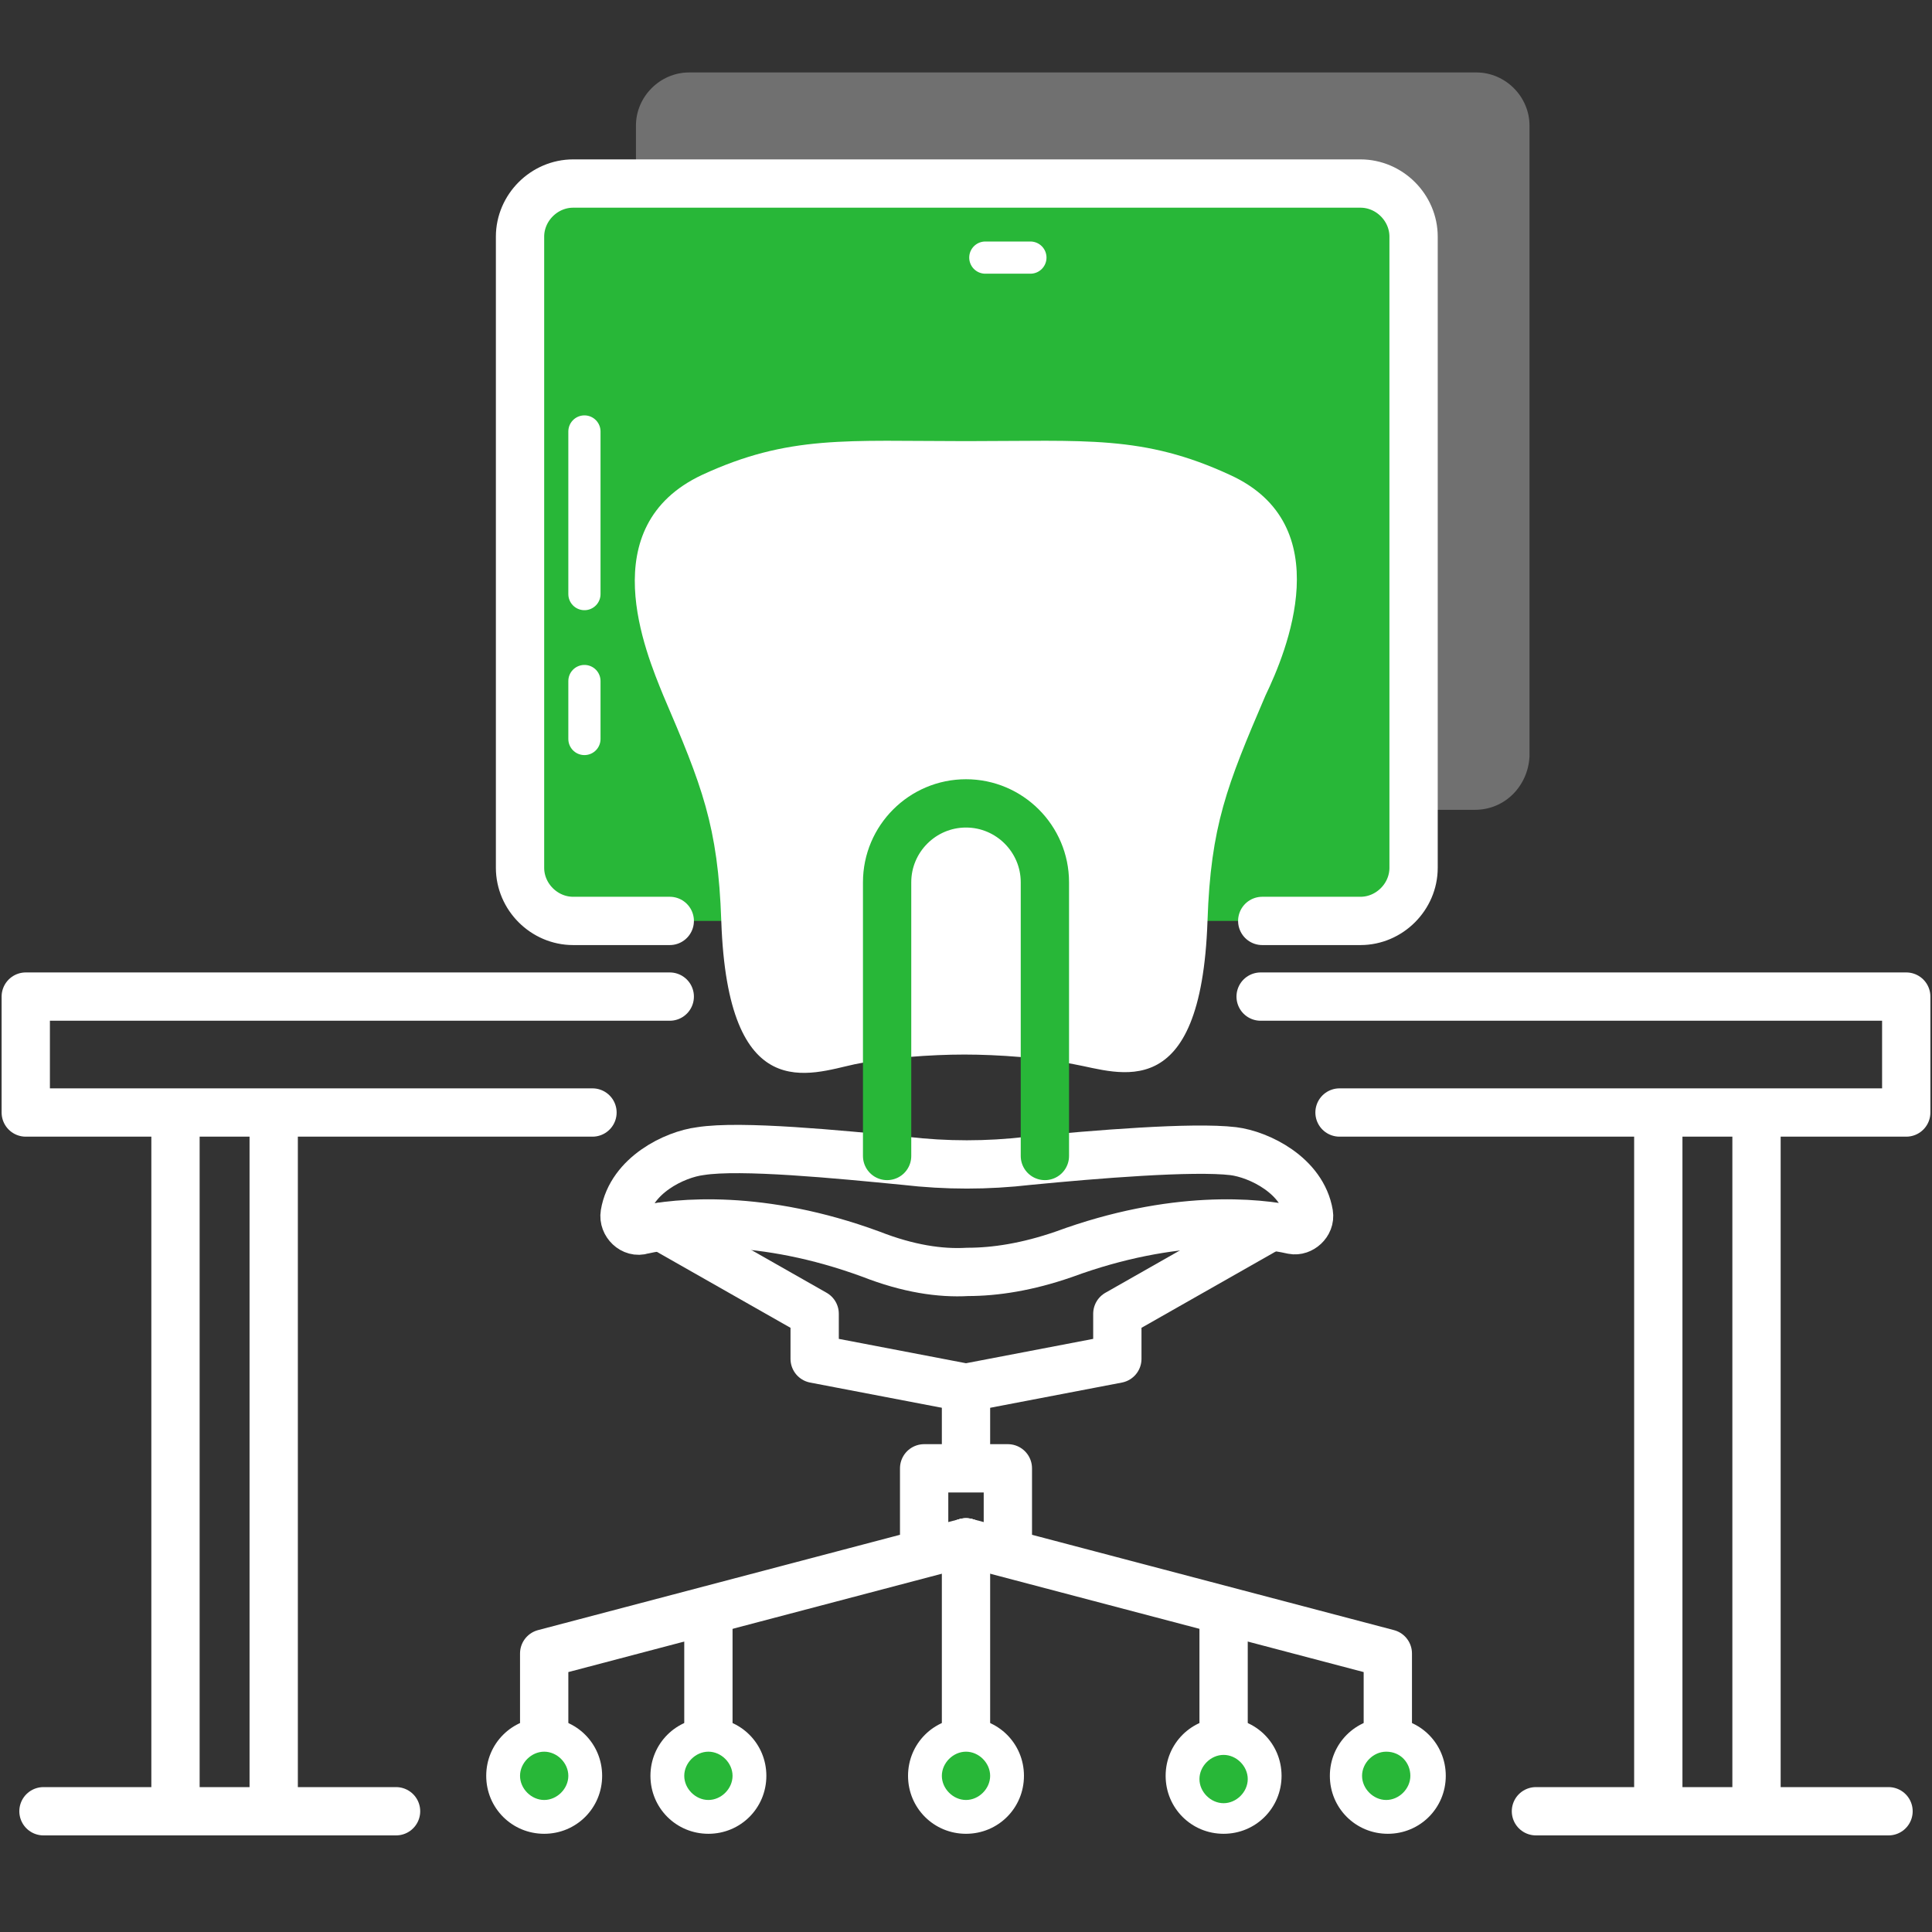 <?xml version="1.0" encoding="utf-8"?>
<!-- Generator: Adobe Illustrator 23.0.3, SVG Export Plug-In . SVG Version: 6.00 Build 0)  -->
<svg xmlns="http://www.w3.org/2000/svg" xmlns:xlink="http://www.w3.org/1999/xlink" x="0px" y="0px"
	 viewBox="0 0 120 120" style="enable-background:new 0 0 120 120;" xml:space="preserve">
<rect x="0" y="0" width="120" height="120" fill="#333333" stroke="none"/>
<style type="text/css">
	.icon-white-67-0{fill:none;stroke:#FFFFFF;}
	.icon-white-67-1{fill:#FFFFFF;}
	.icon-white-67-2{fill:#28b738;stroke:#FFFFFF;}
	.icon-white-67-3{fill:none;stroke:#28b738;}
	.icon-white-67-4{fill:#28b738;}
</style>
<line class="icon-white-67-0 fill-none stroke-white" stroke-width="3" stroke-linecap="round" stroke-linejoin="round" stroke-miterlimit="10" x1="103" y1="112.5" x2="103" y2="69.6"/>
<line class="icon-white-67-0 fill-none stroke-white" stroke-width="3" stroke-linecap="round" stroke-linejoin="round" stroke-miterlimit="10" x1="109.1" y1="69.6" x2="109.1" y2="112.5"/>
<line class="icon-white-67-0 fill-none stroke-white" stroke-width="3" stroke-linecap="round" stroke-linejoin="round" stroke-miterlimit="10" x1="10.9" y1="112.5" x2="10.9" y2="69.6"/>
<line class="icon-white-67-0 fill-none stroke-white" stroke-width="3" stroke-linecap="round" stroke-linejoin="round" stroke-miterlimit="10" x1="17" y1="69.6" x2="17" y2="112.5"/>
<path class="icon-white-67-1 fill-white" opacity=".3" d="M91.6,50.3H42.8c-1.8,0-3.3-1.5-3.3-3.3V7.8c0-1.8,1.5-3.3,3.3-3.3h48.9c1.8,0,3.3,1.5,3.3,3.3V47
	C94.9,48.8,93.5,50.3,91.6,50.3z"/>
<path class="icon-white-67-2 fill-primary stroke-white" stroke-width="3" stroke-linecap="round" stroke-linejoin="round" stroke-miterlimit="10" d="M41.6,57.2h-6c-1.8,0-3.3-1.5-3.3-3.3V14.7c0-1.8,1.5-3.3,3.3-3.3h48.9c1.8,0,3.3,1.5,3.3,3.3v39.2
	c0,1.8-1.5,3.3-3.3,3.3h-6.1"/>
<line class="icon-white-67-0 fill-none stroke-white" stroke-width="2" stroke-linecap="round" stroke-linejoin="round" stroke-miterlimit="10" x1="61.2" y1="16" x2="64" y2="16"/>
<line class="icon-white-67-0 fill-none stroke-white" stroke-width="2" stroke-linecap="round" stroke-linejoin="round" stroke-miterlimit="10" x1="36.3" y1="26.8" x2="36.3" y2="36.9"/>
<line class="icon-white-67-0 fill-none stroke-white" stroke-width="2" stroke-linecap="round" stroke-linejoin="round" stroke-miterlimit="10" x1="36.3" y1="42.3" x2="36.3" y2="45.9"/>
<polyline class="icon-white-67-0 fill-none stroke-white" stroke-width="3" stroke-linecap="round" stroke-linejoin="round" stroke-miterlimit="10" points="57.4,96.4 57.4,91.2 62.6,91.2 62.6,96.4 "/>
<line class="icon-white-67-0 fill-none stroke-white" stroke-width="3" stroke-linecap="round" stroke-linejoin="round" stroke-miterlimit="10" x1="60" y1="91.1" x2="60" y2="86.2"/>
<polyline class="icon-white-67-0 fill-none stroke-white" stroke-width="3" stroke-linecap="round" stroke-linejoin="round" stroke-miterlimit="10" points="78.9,76.2 69.4,81.6 69.4,84.4 60,86.2 50.6,84.4 50.6,81.6 41.1,76.2 "/>
<path class="icon-white-67-0 fill-none stroke-white" stroke-width="3" stroke-linecap="round" stroke-linejoin="round" stroke-miterlimit="10" d="M81.3,75.4c-0.4-2.4-3.1-3.7-4.7-3.9c-2.5-0.3-8.6,0.2-12.7,0.6c-2.6,0.3-5.1,0.3-7.7,0
	c-4.1-0.4-10.2-1-12.7-0.6c-1.6,0.2-4.3,1.5-4.7,3.9c-0.1,0.6,0.5,1.2,1.1,1c2.2-0.5,7.4-1,14.2,1.5c2.3,0.9,4.3,1.2,6,1.1
	c1.7,0,3.7-0.3,6-1.1c6.8-2.5,12-2,14.2-1.5C80.8,76.5,81.4,76,81.3,75.4z"/>
<path class="icon-white-67-1 fill-white" d="M76.4,29.5C71,27,67.4,27.4,60,27.4c-7.4,0-11-0.4-16.4,2.1c-6.8,3.2-3.5,11-2.4,13.7c2.4,5.6,3.4,8.1,3.6,14
	c0.4,11.6,5.5,9.5,8.3,8.9c2-0.4,4.7-0.6,6.8-0.6c2.1,0,4.8,0.2,6.8,0.6c2.8,0.5,7.9,2.7,8.3-8.9c0.2-5.9,1.2-8.4,3.6-14
	C79.9,40.5,83.2,32.6,76.4,29.5z"/>
<path class="icon-white-67-3 fill-none stroke-primary" stroke-width="3" stroke-linecap="round" stroke-linejoin="round" stroke-miterlimit="10" d="M55.1,71.8v-17c0-2.7,2.2-4.9,4.9-4.9l0,0c2.7,0,4.9,2.2,4.9,4.9v17"/>
<g>
	<polyline class="icon-white-67-0 fill-none stroke-white" stroke-width="3" stroke-linecap="round" stroke-linejoin="round" stroke-miterlimit="10" points="33.8,107.4 33.8,102.7 60,95.8 	"/>
	<polyline class="icon-white-67-0 fill-none stroke-white" stroke-width="3" stroke-linecap="round" stroke-linejoin="round" stroke-miterlimit="10" points="86.2,107.4 86.2,102.7 60,95.8 	"/>
	<line class="icon-white-67-0 fill-none stroke-white" stroke-width="3" stroke-linecap="round" stroke-linejoin="round" stroke-miterlimit="10" x1="60" y1="107.4" x2="60" y2="95.8"/>
	<g>
		<line class="icon-white-67-0 fill-none stroke-white" stroke-width="3" stroke-linecap="round" stroke-linejoin="round" stroke-miterlimit="10" x1="76" y1="107.4" x2="76" y2="100.1"/>
		<line class="icon-white-67-0 fill-none stroke-white" stroke-width="3" stroke-linecap="round" stroke-linejoin="round" stroke-miterlimit="10" x1="44" y1="107.4" x2="44" y2="100.1"/>
	</g>
</g>
<g>
	<path class="icon-white-67-1 fill-white" d="M47.6,110.3c0,2-1.6,3.6-3.6,3.6c-2,0-3.6-1.6-3.6-3.6s1.6-3.6,3.6-3.6C46,106.7,47.6,108.3,47.6,110.3z"/>
	<path class="icon-white-67-1 fill-white" d="M37.4,110.3c0,2-1.6,3.6-3.6,3.6c-2,0-3.6-1.6-3.6-3.6c0-2,1.6-3.6,3.6-3.6C35.8,106.7,37.4,108.3,37.4,110.3z
		"/>
	<path class="icon-white-67-1 fill-white" d="M89.8,110.3c0,2-1.6,3.6-3.6,3.6c-2,0-3.6-1.6-3.6-3.6c0-2,1.6-3.6,3.6-3.6C88.2,106.7,89.8,108.3,89.8,110.3z
		"/>
	<path class="icon-white-67-1 fill-white" d="M79.6,110.3c0,2-1.6,3.6-3.6,3.6c-2,0-3.6-1.6-3.6-3.6c0-2,1.6-3.6,3.6-3.6C78,106.7,79.6,108.3,79.6,110.3z"
		/>
	<path class="icon-white-67-1 fill-white" d="M63.6,110.3c0,2-1.6,3.6-3.6,3.6c-2,0-3.6-1.6-3.6-3.6c0-2,1.6-3.6,3.6-3.6C62,106.7,63.6,108.3,63.6,110.3z"
		/>
	<path class="icon-white-67-4 fill-primary" d="M87.6,110.3c0,0.8-0.7,1.5-1.5,1.5c-0.8,0-1.5-0.7-1.5-1.5s0.7-1.5,1.5-1.5C87,108.8,87.6,109.5,87.6,110.3z"
		/>
	<path class="icon-white-67-4 fill-primary" d="M77.5,110.5c0,0.8-0.7,1.5-1.5,1.5c-0.8,0-1.5-0.7-1.5-1.5s0.7-1.5,1.5-1.5C76.8,109,77.5,109.7,77.5,110.5z"
		/>
	<path class="icon-white-67-4 fill-primary" d="M61.5,110.3c0,0.8-0.7,1.5-1.5,1.5c-0.8,0-1.5-0.7-1.5-1.5c0-0.8,0.7-1.5,1.5-1.5
		C60.8,108.8,61.5,109.5,61.5,110.3z"/>
	<path class="icon-white-67-4 fill-primary" d="M45.5,110.3c0,0.8-0.7,1.5-1.5,1.5c-0.8,0-1.5-0.7-1.5-1.5s0.7-1.5,1.5-1.5C44.8,108.8,45.5,109.5,45.5,110.3z
		"/>
	<path class="icon-white-67-4 fill-primary" d="M35.3,110.3c0,0.8-0.7,1.5-1.5,1.5c-0.8,0-1.5-0.7-1.5-1.5s0.7-1.5,1.5-1.5C34.6,108.8,35.3,109.5,35.3,110.3z
		"/>
</g>
<polyline class="icon-white-67-0 fill-none stroke-white" stroke-width="3" stroke-linecap="round" stroke-linejoin="round" stroke-miterlimit="10" points="36.8,69.1 1.6,69.1 1.6,61.9 41.6,61.9 "/>
<polyline class="icon-white-67-0 fill-none stroke-white" stroke-width="3" stroke-linecap="round" stroke-linejoin="round" stroke-miterlimit="10" points="83.2,69.1 118.4,69.1 118.4,61.9 78.3,61.9 "/>
<g>
	<line class="icon-white-67-0 fill-none stroke-white" stroke-width="3" stroke-linecap="round" stroke-linejoin="round" stroke-miterlimit="10" x1="117.3" y1="112.5" x2="95.4" y2="112.5"/>
	<line class="icon-white-67-0 fill-none stroke-white" stroke-width="3" stroke-linecap="round" stroke-linejoin="round" stroke-miterlimit="10" x1="24.6" y1="112.5" x2="2.7" y2="112.5"/>
</g>
</svg>
